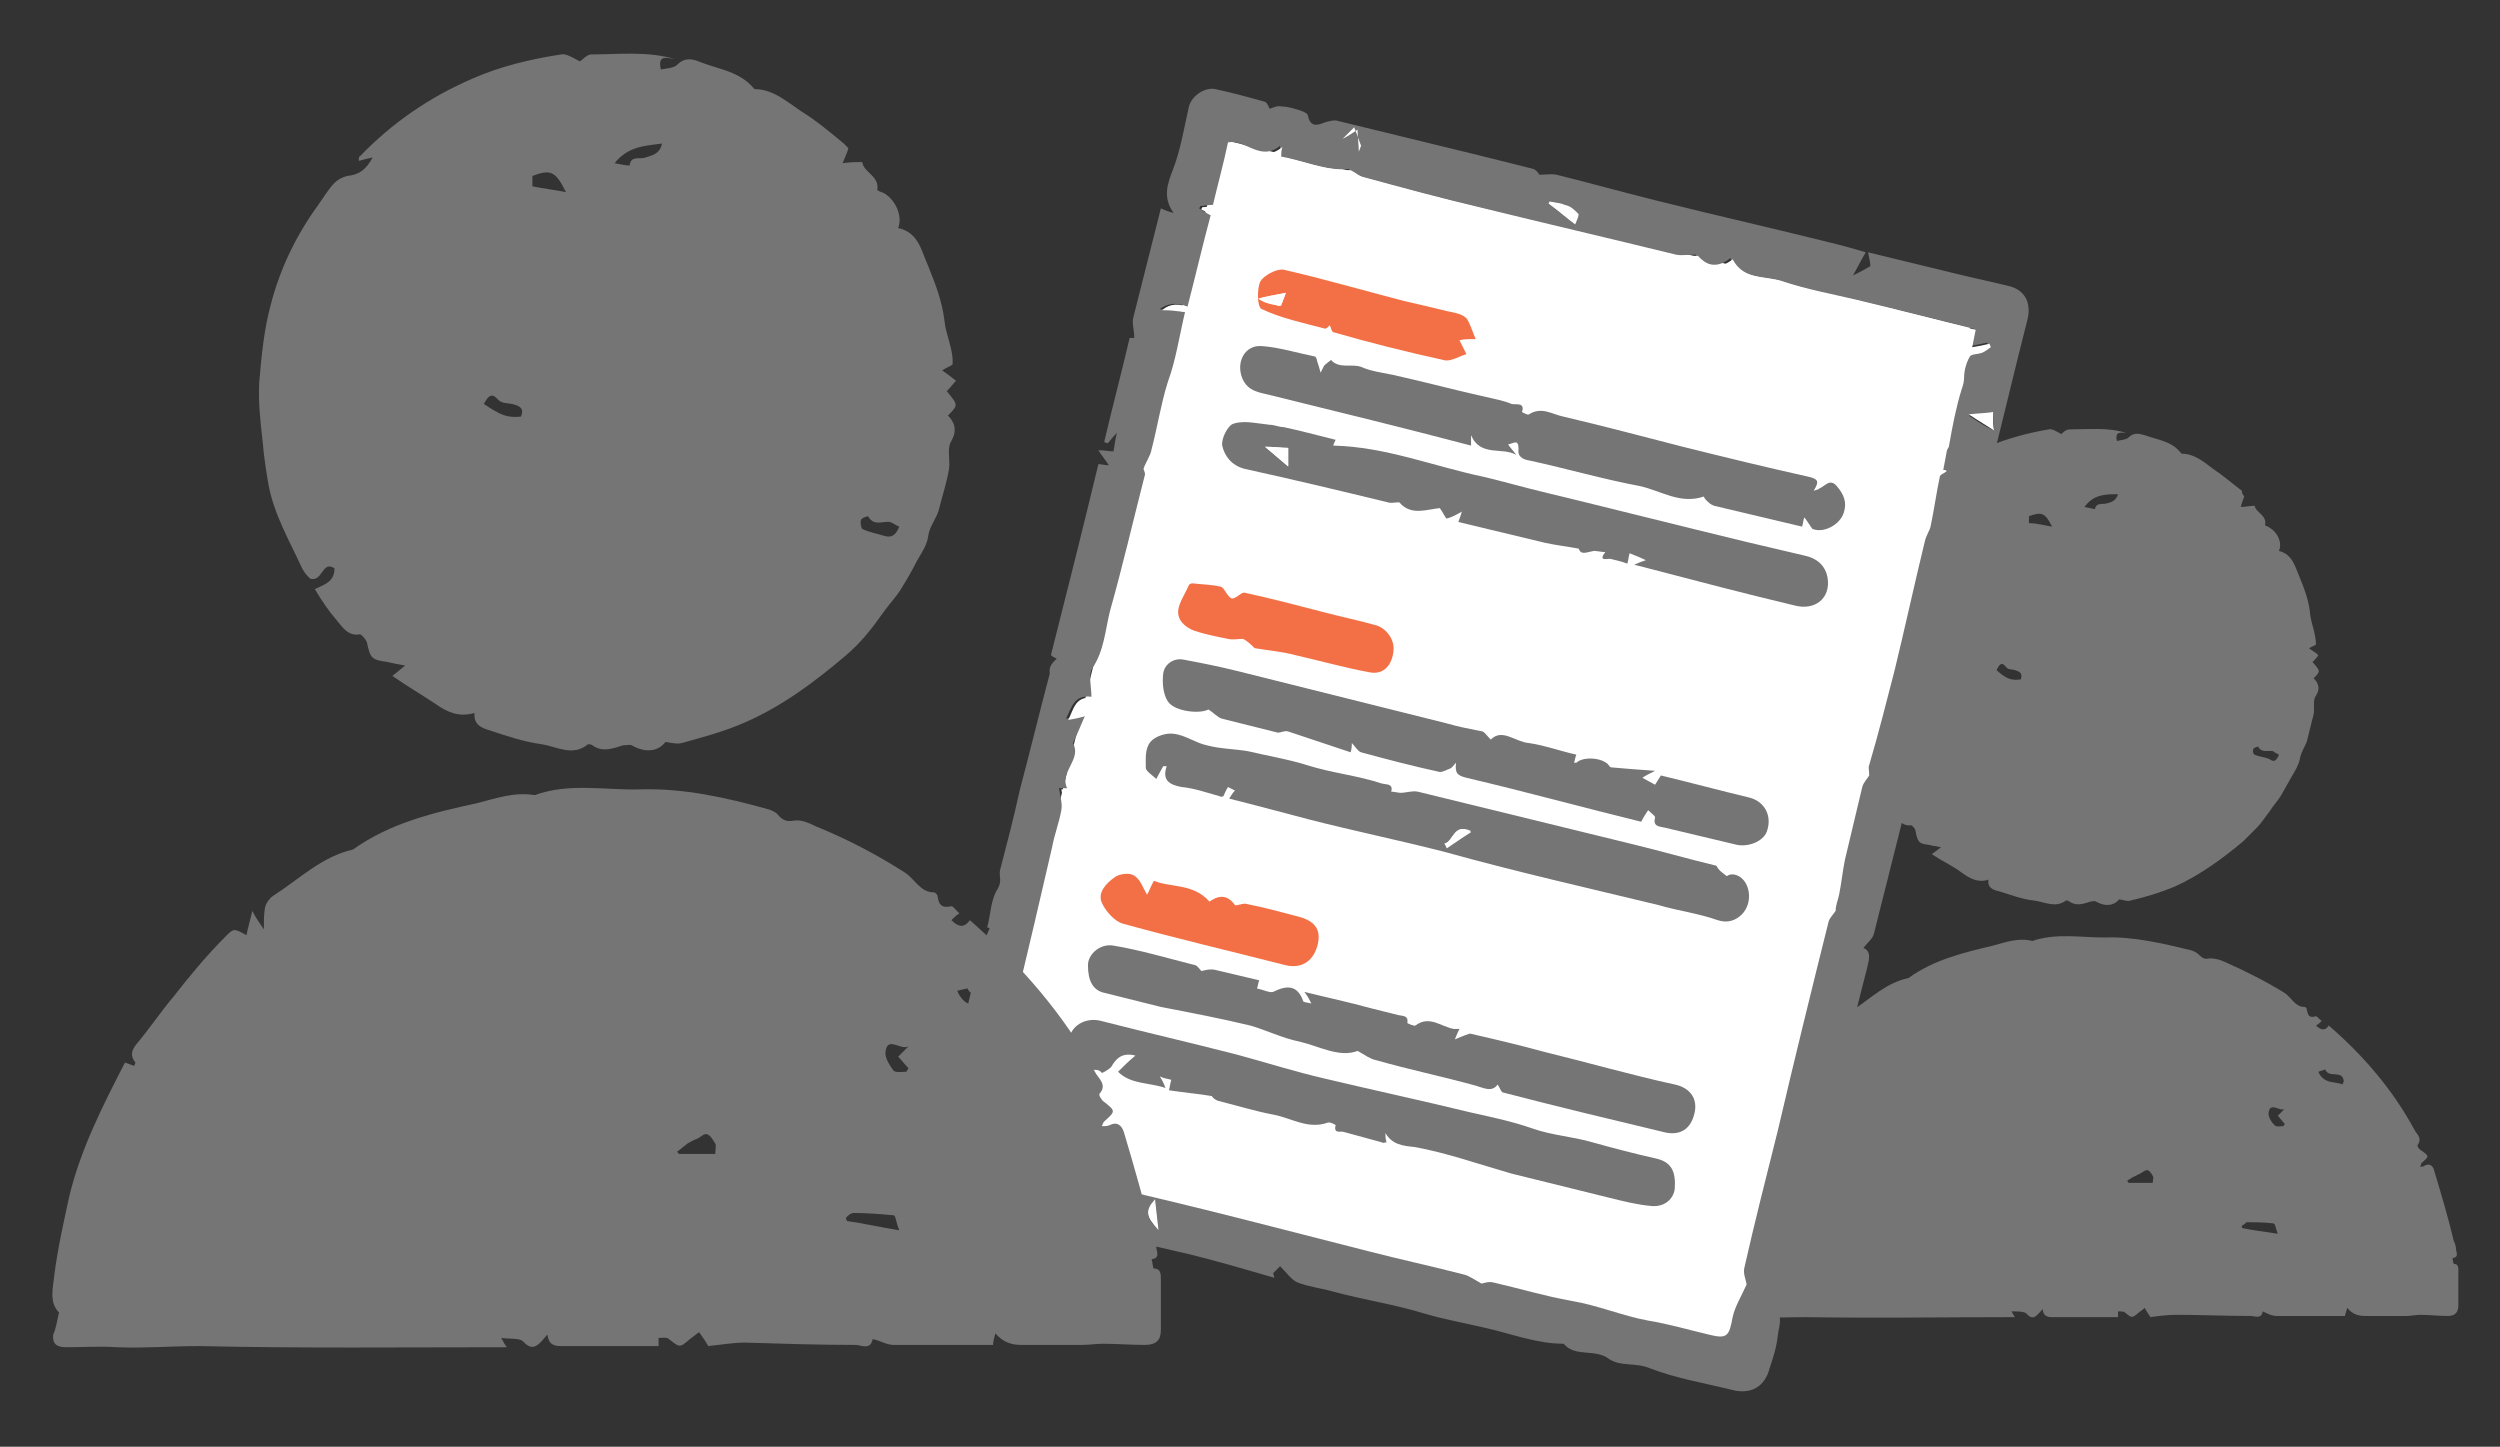 <?xml version="1.0" encoding="utf-8"?>
<!-- Generator: Adobe Illustrator 19.2.1, SVG Export Plug-In . SVG Version: 6.00 Build 0)  -->
<svg version="1.1" id="Layer_1" xmlns="http://www.w3.org/2000/svg" xmlns:xlink="http://www.w3.org/1999/xlink" x="0px" y="0px"
	 viewBox="0 0 216 125" style="enable-background:new 0 0 216 125;" xml:space="preserve">
<rect x="0" y="0" width="216" height="125" fill="#333333" stroke="none"/>
<style type="text/css">
	.st0{fill:#757576;}
	.st1{fill:#FFFFFF;}
	.st2{fill:#F37046;}
</style>
<g>
	<g>
		<path class="st0" d="M147.4,111.6c-0.6-0.6-0.4-1.5-0.3-2.2c0.2-1.6,0.5-3.1,0.9-4.6c0.7-2.8,2-5.3,3.3-7.9
			c0.2,0.1,0.4,0.2,0.6,0.2c0-0.1,0.1-0.2,0.1-0.2c-0.3-0.4-0.2-0.7,0.1-1.1c0.8-0.9,1.4-1.9,2.2-2.8c1-1.2,2-2.4,3.1-3.5
			c0.5-0.5,0.5-0.5,1.2,0c0.1-0.4,0.2-0.8,0.3-1.4c0.2,0.4,0.4,0.7,0.7,1.1c0-0.6,0-0.9,0.1-1.3c0.1-0.2,0.2-0.5,0.5-0.7
			c1.5-1,2.8-2.3,4.7-2.7c2.2-1.6,4.8-2.2,7.3-2.8c1.1-0.3,2.2-0.7,3.4-0.4c2-0.7,4.2-0.3,6.2-0.3c2.5-0.1,5,0.5,7.5,1.1
			c0.3,0.1,0.5,0.2,0.7,0.4c0.3,0.3,0.5,0.4,0.9,0.3c0.4,0,0.9,0.1,1.3,0.3c1.8,0.8,3.6,1.7,5.2,2.7c0.6,0.4,0.9,1.2,1.7,1.2
			c0.1,0,0.2,0.1,0.2,0.2c0.1,0.5,0.2,0.8,0.8,0.6c0.1,0,0.3,0.3,0.5,0.4c-0.2,0.2-0.3,0.3-0.5,0.4c0.4,0.4,0.8,0.5,1.1,0
			c3,2.6,5.5,5.5,7.4,9c0.2,0.4,0.7,0.7,0.3,1.3c-0.1,0.1,0.1,0.4,0.3,0.5c0.7,0.5,0.7,0.5,0,1.1c0,0,0,0.1-0.1,0.3
			c0.2,0,0.3,0,0.4-0.1c0.4-0.2,0.7,0,0.8,0.4c0.6,2,1.2,4,1.7,6.1c0.1,0.2,0.2,0.5,0.2,0.7c0,0.3,0.3,0.7-0.3,0.8
			c0,0.2,0.1,0.5,0.1,0.5c0.4,0,0.4,0.3,0.4,0.6c0,1,0,2,0,3c0,0.6-0.3,0.9-0.9,0.9c-0.8,0-1.6-0.1-2.4-0.1c-0.4,0-0.8,0.1-1.2,0.1
			c-1.2,0-2.4,0-3.5,0c-0.6,0-1.1-0.1-1.6-0.7c-0.1,0.3-0.1,0.4-0.2,0.7c-1.9,0-3.9,0-5.9,0c-0.4,0-0.8-0.2-1.2-0.4
			c-0.1,0.7-0.7,0.4-1,0.4c-2.2,0-4.3-0.1-6.5-0.1c-0.7,0-1.5,0.1-2.2,0.2c-0.2-0.3-0.4-0.6-0.5-0.8c-0.2,0.2-0.4,0.3-0.5,0.4
			c-0.6,0.5-0.6,0.5-1.2,0c-0.1-0.1-0.4-0.1-0.6-0.1c0,0.2,0,0.3,0,0.5c-1.9,0-3.8,0-5.7,0c-0.4,0-0.8-0.1-0.8-0.7
			c-0.5,0.5-0.8,1.1-1.4,0.4c-0.2-0.2-0.8-0.2-1.3-0.2c0.1,0.2,0.2,0.4,0.3,0.5c-6,0-12.1,0.1-18.1,0c-1.6,0-3.2,0.1-4.8,0
			c-1-0.1-2,0-3,0c-0.5,0-0.8-0.2-0.8-0.8C147.1,112.6,147.2,112.1,147.4,111.6z M193.7,105.9c0,0.1,0,0.1,0,0.2
			c0.9,0.2,1.9,0.3,3.1,0.5c-0.2-0.5-0.2-0.9-0.4-0.9c-0.8-0.1-1.6-0.1-2.3-0.1C194,105.7,193.9,105.8,193.7,105.9z M183.8,102
			c0,0.1,0.1,0.1,0.1,0.2c0.7,0,1.4,0,2.1,0c0-0.3,0.1-0.5,0-0.6c-0.1-0.2-0.3-0.5-0.5-0.5c-0.2,0-0.4,0.2-0.6,0.3
			c-0.2,0.1-0.4,0.2-0.6,0.3C184.1,101.8,184,101.9,183.8,102z M197.3,97.3c0-0.1,0.1-0.1,0.1-0.2c-0.2-0.2-0.4-0.5-0.6-0.7
			c0.2-0.2,0.4-0.4,0.6-0.6c-0.4,0.3-1.3-0.7-1.4,0.4c0,0.3,0.2,0.7,0.5,1C196.7,97.4,197,97.3,197.3,97.3z M200.3,92.6
			c0.5,1.1,1.4,0.8,2.1,1.1c0-0.1,0.1-0.2,0.1-0.3c-0.1-1-1.3-0.2-1.6-1C200.9,92.4,200.6,92.5,200.3,92.6z"/>
		<path class="st0" d="M193.9,42.9c-0.1,0.3-0.2,0.5-0.3,0.9c0.4,0,0.8-0.1,1.2-0.1c0.1,0.6,1.1,0.8,0.9,1.7c0,0,0.3,0.1,0.4,0.2
			c0.7,0.4,1.1,1.3,0.8,2c1.2,0.3,1.4,1.4,1.8,2.3c0.4,1,0.8,2,0.9,3.2c0.1,0.8,0.5,1.7,0.5,2.6c-0.2,0.1-0.4,0.2-0.6,0.3
			c0.2,0.2,0.5,0.3,0.8,0.6c-0.1,0.2-0.3,0.4-0.5,0.6c0.7,0.8,0.7,0.8,0.1,1.4c0.4,0.4,0.6,0.9,0.2,1.5c-0.3,0.4-0.1,1.1-0.2,1.6
			c-0.2,0.8-0.4,1.6-0.6,2.4c-0.2,0.5-0.5,0.9-0.6,1.5c-0.1,0.5-0.4,1-0.7,1.5c-0.3,0.5-0.6,1.1-0.9,1.6c-0.3,0.5-0.7,0.9-1,1.4
			c-0.4,0.5-0.7,1-1.1,1.4c-0.4,0.4-0.8,0.8-1.2,1.2c-1.8,1.5-3.7,2.9-5.9,3.9c-1.2,0.5-2.5,0.9-3.8,1.2c-0.2,0.1-0.5,0-1-0.1
			c-0.4,0.5-1.1,0.7-2,0.2c-0.1-0.1-0.4,0-0.5,0c-0.6,0.2-1.2,0.4-1.8,0c-0.1-0.1-0.2-0.1-0.3-0.1c-0.9,0.7-1.9,0.1-2.8,0
			c-1-0.1-2-0.5-3-0.8c-0.5-0.1-1-0.3-0.9-1c-0.9,0.3-1.6-0.1-2.3-0.6c-0.8-0.6-1.7-1-2.6-1.6c0.3-0.2,0.4-0.3,0.8-0.6
			c-0.4-0.1-0.7-0.1-1-0.2c-0.9-0.1-1-0.2-1.2-1.2c0-0.2-0.3-0.5-0.4-0.5c-0.7,0.1-1-0.4-1.3-0.8c-0.5-0.6-0.9-1.2-1.3-1.8
			c0.5-0.3,1.2-0.4,1.2-1.2c-0.8-0.5-0.7,0.8-1.5,0.6c-0.1-0.1-0.3-0.4-0.5-0.6c-0.7-1.6-1.6-3.2-2-4.9c-0.1-0.8-0.3-1.7-0.4-2.5
			c-0.1-1.2-0.3-2.4-0.2-3.5c0.1-1.5,0.3-3.1,0.7-4.6c0.6-2.1,1.5-4.1,2.8-5.9c0.3-0.4,0.6-0.9,0.9-1.3c0.2-0.2,0.5-0.4,0.8-0.4
			c0.7-0.1,1.1-0.3,1.5-1.1c-0.4,0.1-0.5,0.2-0.8,0.2c0-0.1,0-0.2,0.1-0.3c1.9-2,4.1-3.5,6.6-4.6c1.7-0.7,3.5-1.2,5.3-1.5
			c0.3-0.1,0.7,0.2,1.1,0.4c0.1-0.1,0.4-0.4,0.7-0.4c1.6,0,3.3-0.2,4.9,0.3c-0.4,0-1-0.2-0.8,0.7c0.4-0.1,0.8-0.1,1-0.3
			c0.5-0.5,1-0.3,1.4-0.2c1.1,0.4,2.3,0.5,3.1,1.5c0,0,0.1,0.1,0.1,0.1c1.1,0,1.9,0.7,2.7,1.3c0.9,0.6,1.7,1.3,2.5,1.9
			C193.7,42.7,193.8,42.7,193.9,42.9z M180.1,43.8c0.4,0.1,0.6,0.1,0.9,0.2c0.1-0.6,0.6-0.4,1-0.5c0.4-0.1,0.8-0.2,1-0.8
			C181.9,42.7,180.9,42.7,180.1,43.8z M177.3,45.5c-0.6-1.2-0.9-1.3-2-0.9c0,0.2,0,0.5,0,0.6C176,45.2,176.6,45.4,177.3,45.5z
			 M196.9,65.2c-0.2-0.1-0.4-0.2-0.5-0.3c-0.4-0.1-1,0.2-1.3-0.4c0,0-0.4,0.1-0.4,0.2c-0.1,0.2,0,0.5,0.1,0.5
			c0.4,0.2,0.9,0.2,1.3,0.4C196.5,65.9,196.7,65.7,196.9,65.2z M174.6,58.7c0.2-0.6-0.2-0.7-0.5-0.8c-0.3-0.1-0.6,0-0.8-0.3
			c-0.4-0.5-0.6-0.1-0.8,0.3C173.4,58.7,173.8,58.8,174.6,58.7z"/>
	</g>
	<g>
		
			<rect x="82.2" y="30.5" transform="matrix(0.24 -0.971 0.971 0.24 34.758 171.953)" class="st1" width="90" height="66.5"/>
		<g>
			<path class="st0" d="M91.3,56.9c0,0-0.3-0.1-0.5-0.3c1.4-5.5,2.8-11.1,4.1-16.5c0.3,0,0.5,0.1,0.9,0.1c-0.3-0.5-0.6-0.8-0.9-1.3
				c0.6,0,0.9,0.1,1.3,0.1c0.1-0.4,0.1-0.8,0.3-1.6c-0.4,0.4-0.6,0.7-0.8,0.9c-0.1,0-0.2-0.1-0.3-0.1c0.7-3,1.5-6,2.2-9
				c0.1,0,0.4,0,0.4,0c0-0.7-0.2-1.2-0.1-1.7c0.8-3.2,1.6-6.3,2.4-9.5c0.4,0.2,0.7,0.3,1.1,0.4c-1-1.4-0.5-2.6,0-3.9
				c0.6-1.6,0.9-3.4,1.3-5.2c0.2-1,1.4-1.8,2.3-1.6c1.4,0.3,2.9,0.7,4.3,1.1c0.2,0.1,0.3,0.4,0.4,0.6c0.3-0.1,0.7-0.3,1-0.2
				c0.6,0,1.2,0.2,1.8,0.4c0.2,0.1,0.5,0.2,0.5,0.4c0.2,0.9,0.7,0.9,1.4,0.6c0.3-0.1,0.7-0.2,1-0.2c4.1,1,8.2,2,12.3,3
				c1.6,0.4,3.2,0.8,4.8,1.2c0.2,0.1,0.4,0.3,0.5,0.5c0.4,0,1-0.1,1.5,0c2.8,0.7,5.7,1.5,8.5,2.2c5.2,1.3,10.5,2.5,15.7,3.8
				c0.8,0.2,1.5,0.4,2.5,0.7c-0.3,0.5-0.6,1.1-1.1,2c0.6-0.3,1-0.5,1.5-0.8c0-0.3-0.1-0.7-0.2-1.2c2.5,0.6,4.9,1.2,7.4,1.8
				c1.6,0.4,3.1,0.7,4.7,1.1c1.4,0.3,2,1.4,1.7,2.8c-1.1,4.3-2.1,8.6-3.2,12.9c-0.2,1,0,2.3-1.7,2.6c0.4,0.3,0.7,0.4,1,0.6
				c-0.8,1.6-0.5,3.5-1.7,5.1c0.4,0.7,0.2,1.6-0.4,1.7c0,0.6,0,1.1-0.1,1.6c-2.4,9.6-4.8,19.2-7.2,28.7c-0.1,0.4-0.6,0.8-0.9,1.2
				c0.7,0.3,0.5,1,0.3,1.8c-1.6,6.2-3,12.3-4.6,18.5c-0.3,1.3-1.2,2.5-1.2,3.8c0,1-0.3,1.9-0.4,2.9c-0.2,0.8-0.3,1.6-0.5,2.4
				c-0.2,0.7-0.2,1.6-1.6,1.4c1.2,0.9,0.7,1.8,0.6,2.7c-0.1,1-0.4,1.9-0.7,2.8c-0.4,1.6-1.6,2.3-3.2,1.9c-2.4-0.6-4.9-1-7.2-1.9
				c-1.2-0.5-2.5-0.1-3.5-0.8c-1.2-0.9-2.9-0.1-3.9-1.3c-2.4,0-4.6-0.9-6.9-1.4c-1.7-0.4-3.4-0.7-5.1-1.2c-2.6-0.8-5.3-1.2-7.9-1.9
				c-1-0.3-2.1-0.4-3.1-0.8c-0.5-0.2-0.9-0.8-1.5-1.4c-0.1,0.1-0.3,0.3-0.6,0.6c0,0.1,0.1,0.3,0.1,0.4c-2.4-0.7-4.8-1.4-7.2-2
				c-3-0.7-6-1.4-9-2c-1.3-0.3-2.7-0.6-4-1c-0.4-0.1-0.8-0.5-1.1-0.7c-0.5,0-0.9,0.1-1.4,0c-1.8-0.4-3.5-0.8-5.3-1.2
				c-1.8-0.4-2.4-1.5-1.9-3.3c0.5-1.9,1-3.7,1.4-5.6c0.2-0.8,0.3-1.6,0.6-2.3c0.1-0.3-0.2-1.2,0.8-1c0,0,0.3-0.6,0.2-0.7
				c-0.6-0.9-0.1-1.6,0.1-2.4c0.5-2.1,1-4.2,1.5-6.3c0.1-0.6,0.5-1.1,0.7-1.7c0,0-0.3-0.1-0.2-0.1c0.3-1.1,0.3-2.4,0.9-3.3
				c0.4-0.7,0.1-1.1,0.2-1.6c0.6-2.3,1.2-4.6,1.7-6.9c0.9-3.4,1.7-6.7,2.6-10.1C90.6,57.6,90.9,57.3,91.3,56.9z M84.6,99.5
				c0.8,0.3,1.3,1.2,2.2,0.6c0,0,0.2,0.1,0.3,0.2c1,0.2,1.9,0.6,2.9,0.7c1.9,0.2,3.6,0.9,5.4,1.4c7.6,1.7,15.1,3.7,22.6,5.6
				c2.7,0.7,5.5,1.3,8.2,2c0.5,0.1,1,0.5,1.6,0.8c0.2,0,0.6-0.2,1-0.1c2.3,0.5,4.5,1.2,6.8,1.6c2.2,0.4,4.3,1.3,6.6,1.7
				c1.7,0.3,3.4,0.8,5.2,1.2c1.6,0.4,1.8,0.2,2.1-1.5c0.2-0.9,0.7-1.7,1.2-2.8c0-0.3-0.3-0.9-0.2-1.4c0.9-4,1.9-7.9,2.9-11.9
				c1.5-6,2.9-12.1,4.4-18.1c0.1-0.3,0.4-0.6,0.6-0.9c0-0.5,0.2-0.9,0.3-1.4c0.2-1,0.3-2,0.5-3c0.5-2.1,1-4.2,1.5-6.3
				c0.1-0.4,0.5-0.8,0.6-1c0-0.5,0-0.7,0-0.9c0.7-2.7,1.5-5.5,2.2-8.2c0.9-3.7,1.7-7.4,2.6-11.1c0.1-0.4,0.4-0.8,0.5-1.3
				c0.3-1.4,0.5-2.9,0.8-4.3c0-0.2,0.4-0.4,0.6-0.5c-0.1,0-0.2,0-0.3-0.1c0.1-0.5,0.2-1.1,0.3-1.6c0-0.2,0.2-0.3,0.2-0.5
				c0.4-1.6,0.6-3.3,1.1-4.9c0.1-0.4,0.2-0.6,0.2-1c0-0.6,0.2-1.2,0.5-1.8c0.1-0.2,0.7-0.2,1-0.3c0.3-0.1,0.5-0.3,0.8-0.5
				c0-0.1-0.1-0.2-0.1-0.3c-0.5,0.1-0.9,0.2-1.5,0.3c0.1-0.5,0.2-1,0.3-1.5c-3.4-0.8-6.7-1.7-10.1-2.5c-2.1-0.5-4.3-0.9-6.4-1.6
				c-1.5-0.5-3.6-0.1-4.5-2c-1.1,0.9-2.1,0.7-3-0.3c-0.7,0-1.2,0.1-1.7,0c-5.7-1.4-11.3-2.7-17-4.1c-3.4-0.8-6.7-1.7-10-2.6
				c-0.5-0.1-0.9-0.5-1.3-0.7c-2.1,0.2-4-0.8-6-1.1c0.1-0.3,0.1-0.5,0.1-0.9c-1.7,1.4-3-0.6-4.5-0.3c-0.4,1.9-0.9,3.7-1.3,5.4
				c-0.5,0-0.8,0.1-1.1,0.1c0,0.1-0.1,0.2-0.1,0.2c0.3,0.2,0.6,0.4,1,0.6c-0.7,2.6-1.3,5.2-2,7.9c-0.9-0.4-1.7-0.3-2.4,0.2
				c0.7,0.1,1.5,0.2,2.2,0.2c-0.5,2.1-0.8,4.2-1.5,6.1c-0.6,1.9-0.9,3.9-1.4,5.8c-0.1,0.6-0.5,1.1-0.7,1.7c0,0.1,0.2,0.4,0.1,0.6
				c-1,3.9-1.9,7.8-3,11.7c-0.4,1.6-0.5,3.4-1.5,4.9c-0.4,0.6-0.1,1.6-0.1,2.5c-1.5-0.2-1.7,0.9-2.2,1.9c0.7-0.2,1.1-0.3,1.7-0.4
				c-0.4,0.9-0.7,1.7-1.1,2.5c0.8,1.4-1.2,2.5-0.5,3.9c-0.4,0-0.6,0-0.7,0c0.1,0.7,0.3,1.3,0.2,1.9c-0.2,1.1-0.6,2.1-0.8,3.2
				C88.9,81.9,86.8,90.7,84.6,99.5z M136.4,18.5c-0.4-0.3-0.8-0.7-1.2-0.8c-0.4-0.2-0.8-0.2-1.3-0.3c0,0.1-0.1,0.2-0.1,0.2
				c0.7,0.6,1.4,1.1,2.3,1.8C136.3,18.9,136.4,18.6,136.4,18.5z M172.3,37.2c0-0.4-0.1-0.9-0.1-1.5c-0.6,0-1.2,0.1-2.1,0.2
				C171,36.5,171.6,36.9,172.3,37.2z M100.1,106.3c-0.1-1-0.2-1.8-0.3-2.7C98.9,104.6,99,105.2,100.1,106.3z M117.6,12.6
				c-0.1,0.2-0.1,0.3-0.2,0.5c0-0.6-0.1-1.2-0.1-1.9c-0.6,0.4-1,0.6-1.3,0.8c0.3-0.3,0.7-0.7,1-1C117.2,11.5,117.4,12.1,117.6,12.6z
				"/>
			<path class="st1" d="M84.6,99.5c2.2-8.8,4.3-17.5,6.5-26.2c0.3-1.1,0.6-2.1,0.8-3.2c0.1-0.6-0.1-1.2-0.2-1.9c0.1,0,0.4,0,0.7,0
				c-0.7-1.4,1.3-2.6,0.5-3.9c0.3-0.8,0.7-1.6,1.1-2.5c-0.6,0.2-1.1,0.3-1.7,0.4c0.5-1,0.6-2.1,2.2-1.9c0-0.9-0.3-1.9,0.1-2.5
				c1-1.5,1-3.3,1.5-4.9c1-3.9,2-7.8,3-11.7c0.1-0.2-0.1-0.5-0.1-0.6c0.3-0.6,0.6-1.1,0.7-1.7c0.5-1.9,0.8-3.9,1.4-5.8
				c0.6-1.9,1-3.9,1.5-6.1c-0.7-0.1-1.5-0.2-2.2-0.2c0.7-0.6,1.5-0.6,2.4-0.2c0.7-2.7,1.3-5.3,2-7.9c-0.3-0.2-0.6-0.4-1-0.6
				c0-0.1,0.1-0.2,0.1-0.2c0.3,0,0.7-0.1,1.1-0.1c0.4-1.7,0.8-3.5,1.3-5.4c1.4-0.3,2.7,1.8,4.5,0.3c-0.1,0.3-0.1,0.5-0.1,0.9
				c2,0.3,4,1.2,6,1.1c0.4,0.2,0.8,0.6,1.3,0.7c3.3,0.9,6.7,1.8,10,2.6c5.7,1.4,11.3,2.8,17,4.1c0.5,0.1,1,0,1.7,0
				c0.9,1,1.9,1.2,3,0.3c1,1.9,3,1.4,4.5,2c2.1,0.7,4.2,1.1,6.4,1.6c3.4,0.8,6.7,1.6,10.1,2.5c-0.1,0.5-0.2,1-0.3,1.5
				c0.6-0.1,1.1-0.2,1.5-0.3c0,0.1,0.1,0.2,0.1,0.3c-0.3,0.2-0.5,0.4-0.8,0.5c-0.3,0.1-0.9,0.1-1,0.3c-0.3,0.5-0.5,1.2-0.5,1.8
				c0,0.4-0.1,0.7-0.2,1c-0.5,1.6-0.8,3.2-1.1,4.9c0,0.2-0.2,0.3-0.2,0.5c-0.1,0.5-0.2,1.1-0.3,1.6c0.1,0,0.2,0,0.3,0.1
				c-0.2,0.2-0.6,0.3-0.6,0.5c-0.3,1.4-0.5,2.9-0.8,4.3c-0.1,0.4-0.4,0.8-0.5,1.3c-0.9,3.7-1.7,7.4-2.6,11.1
				c-0.7,2.7-1.4,5.5-2.2,8.2c-0.1,0.2,0,0.4,0,0.9c-0.1,0.2-0.5,0.6-0.6,1c-0.5,2.1-1,4.2-1.5,6.3c-0.2,1-0.3,2-0.5,3
				c-0.1,0.5-0.3,0.9-0.3,1.4c-0.2,0.3-0.5,0.6-0.6,0.9c-1.5,6-3,12.1-4.4,18.1c-1,4-2,7.9-2.9,11.9c-0.1,0.5,0.2,1.1,0.2,1.4
				c-0.5,1.1-1,1.9-1.2,2.8c-0.3,1.7-0.5,1.9-2.1,1.5c-1.7-0.4-3.4-0.9-5.2-1.2c-2.2-0.4-4.3-1.3-6.6-1.7c-2.3-0.4-4.6-1.1-6.8-1.6
				c-0.4-0.1-0.9,0.1-1,0.1c-0.6-0.3-1.1-0.7-1.6-0.8c-2.7-0.7-5.5-1.3-8.2-2c-7.5-1.9-15-3.9-22.6-5.6c-1.8-0.4-3.5-1.2-5.4-1.4
				c-1-0.1-1.9-0.5-2.9-0.7c-0.1,0-0.3-0.2-0.3-0.2C85.9,100.7,85.4,99.8,84.6,99.5z M129.4,93.7c0.2,0.3,0.3,0.7,0.5,0.8
				c4.6,1.2,9.2,2.3,13.8,3.4c1.5,0.3,2.4-0.3,2.7-1.6c0.2-1.2-0.4-2.2-1.7-2.5c-3.8-0.9-7.5-1.9-11.2-2.8c-2.1-0.5-4.3-1-6.5-1.6
				c-0.3,0.1-0.6,0.3-1.3,0.5c0.2-0.5,0.3-0.7,0.4-0.9c-0.2,0-0.3,0-0.5,0c-1.1-0.1-2.1-1.1-3.3-0.3c-0.1,0.1-0.7-0.2-0.7-0.2
				c0.1-0.7-0.4-0.6-0.8-0.7c-0.8-0.2-1.6-0.4-2.4-0.6c-1.8-0.5-3.7-0.9-5.7-1.4c0.2,0.4,0.3,0.6,0.6,1c-0.3-0.1-0.6-0.1-0.7-0.2
				c-0.5-1.4-1.4-1.4-2.6-0.8c-0.3,0.2-0.9-0.2-1.4-0.3c0.1-0.2,0.1-0.5,0.2-0.7c-1.3-0.3-2.5-0.6-3.8-0.9c-0.3-0.1-0.7,0.1-1.2,0.1
				c-0.1-0.1-0.3-0.5-0.5-0.5c-2.4-0.6-4.7-1.2-7.1-1.7c-1.1-0.2-2.1,0.7-2.2,1.7c0,1.3,0.3,2.1,1.5,2.4c1.6,0.3,3.2,0.8,4.8,1.2
				c2.5,0.6,5.1,1,7.7,1.6c1.5,0.4,2.9,1.1,4.3,1.4c1.7,0.3,3.4,1.3,5,0.8c0.7,0.3,1.1,0.6,1.6,0.8c2.9,0.7,5.8,1.4,8.6,2.2
				C128.2,94,128.9,94.4,129.4,93.7z M141.8,71c0.3-0.4,0.5-0.6,0.6-0.9c0.2,0.2,0.6,0.4,0.6,0.6c-0.2,0.8,0.3,0.8,0.8,0.9
				c2.1,0.5,4.2,1,6.3,1.5c1.1,0.3,2.3-0.4,2.6-1.3c0.4-1.3-0.3-2.5-1.6-2.8c-2.5-0.6-5.1-1.3-7.6-1.9c-0.2,0.3-0.3,0.6-0.5,0.8
				c-0.4-0.2-0.7-0.4-1.1-0.6c0.4-0.2,0.6-0.3,1.1-0.6c-1.5-0.1-2.6-0.2-3.8-0.3c-0.1,0-0.2-0.2-0.3-0.3c-0.8-0.6-2.3-0.7-2.7-0.1
				c0,0-0.1,0-0.2,0c0.1-0.2,0.1-0.5,0.2-0.7c-1.4-0.4-2.7-0.9-4.1-1c-1.2-0.1-2.3-1.3-3.3-0.3c-0.2-0.3-0.4-0.6-0.7-0.7
				c-1-0.3-2.1-0.5-3.1-0.7c-6-1.5-12-3-18-4.5c-1.6-0.4-3.1-0.7-4.7-1c-0.9-0.1-1.7,0.4-1.8,1.2c-0.1,0.8,0,1.8,0.4,2.4
				c0.6,0.9,2.8,1,3.5,0.7c0.5,0.4,0.8,0.7,1.2,0.8c1.6,0.5,3.2,0.8,4.8,1.2c0.3,0.1,0.6-0.2,0.9-0.1c1.8,0.6,3.6,1.2,5.4,1.8
				c0-0.4,0-0.6,0.1-0.8c0.3,0.3,0.5,0.8,0.8,0.8c2.3,0.6,4.5,1.2,6.8,1.7c0.3,0.1,0.6-0.1,0.9-0.3c0.2-0.1,0.4-0.3,0.5-0.5
				c-0.1,0.9,0.1,1.1,0.9,1.3C131.8,68.4,136.8,69.7,141.8,71z M155.9,44.7c0.4,0.4,0.6,0.9,1,1.1c1,0.3,2.3-0.4,2.7-1.4
				c0.3-0.9,0-1.6-0.6-2.3c-0.7-0.7-1,0-1.5,0.2c-0.1,0-0.2,0.1-0.5,0.2c0.5-0.8,0.4-1-0.4-1.2c-3.7-0.8-7.3-1.7-10.9-2.6
				c-3.4-0.9-6.8-1.8-10.3-2.6c-1-0.2-1.9-0.9-3-0.2c-0.1,0.1-0.6-0.2-0.6-0.2c0.2-0.9-0.6-0.6-0.9-0.7c-0.7-0.3-1.5-0.4-2.2-0.6
				c-2.7-0.6-5.3-1.3-8-1.9c-0.9-0.2-1.9-0.4-2.8-0.7c-0.9-0.4-1.9,0.1-2.6-0.6c0,0-0.4,0.3-0.6,0.5c-0.1,0.2-0.2,0.4-0.3,0.6
				c-0.1-0.3-0.2-0.7-0.3-1c-0.1-0.1-0.1-0.4-0.2-0.4c-1.5-0.3-3-0.8-4.6-0.9c-1.5-0.1-2.2,1.3-1.7,2.7c0.5,1.4,1.6,1.3,2.7,1.6
				c5.7,1.4,11.3,2.9,17.1,4.3c0-0.3,0-0.5,0-0.9c0.9,1.9,2.7,1.1,3.9,1.7c-0.2-0.3-0.5-0.6-0.7-0.9c0.5-0.1,0.9-0.5,0.9,0.4
				c0,0.6,0.4,0.9,1,1c3.2,0.7,6.3,1.6,9.5,2.2c1.8,0.4,3.5,1.6,5.5,0.9c0,0,0.1,0.2,0.2,0.3c0.2,0.2,0.4,0.5,0.7,0.5
				c2.5,0.6,5.1,1.2,7.6,1.8C155.8,45.2,155.8,44.9,155.9,44.7z M149.2,75.7c-0.4-0.3-0.7-0.5-1-0.6c-2.5-0.7-4.9-1.3-7.4-1.9
				c-6.1-1.5-12.3-3.1-18.4-4.5c-0.5-0.1-1,0.1-1.5,0.1c-0.3,0-0.6-0.1-0.8-0.1c0.2-0.7-0.4-0.6-0.8-0.7c-2.1-0.7-4.4-0.9-6.5-1.6
				c-1.7-0.5-3.4-0.9-5.1-1.2c-1.1-0.2-2.3-0.3-3.5-0.5c-1-0.2-1.9-0.9-2.9-1c-0.6-0.1-1.6,0.2-2,0.7c-0.4,0.6-0.4,1.5-0.4,2.3
				c0,0.3,0.6,0.6,0.9,0.9c0.2-0.4,0.4-0.7,0.6-1.1c0,0,0.2,0,0.3,0c-0.4,1.2,0.2,1.6,1.3,1.8c1.1,0.2,2.2,0.5,3.3,0.8
				c0.1,0,0.2,0,0.3,0c0.1-0.3,0.3-0.5,0.4-0.8c0.2,0.1,0.4,0.2,0.6,0.3c-0.2,0.3-0.3,0.5-0.5,0.7c2.4,0.6,4.6,1.2,6.9,1.8
				c3.9,1.1,7.8,1.8,11.7,2.8c6.1,1.7,12.3,3.1,18.5,4.6c1.7,0.4,3.5,0.7,5.1,1.3c0.9,0.3,1.6,0,2.1-0.5c0.6-0.6,0.8-1.4,0.5-2.3
				C150.7,75.7,149.7,75.2,149.2,75.7z M119.7,97.9c0.6,1,1.4,1.1,2.5,1.3c2.8,0.5,5.6,1.5,8.4,2.3c2.8,0.8,5.7,1.5,8.5,2.1
				c1.2,0.3,2.4,0.6,3.6,0.7c1.1,0.1,2-0.6,2-1.5c0.2-1.5-0.3-2.3-1.6-2.6c-1.8-0.5-3.7-0.9-5.5-1.4c-1.7-0.5-3.5-0.6-5.2-1.2
				c-1.8-0.6-3.6-1-5.4-1.4c-4.2-1-8.4-1.9-12.5-2.9c-2.6-0.6-5.1-1.4-7.7-2.1c-3.9-1-7.8-1.9-11.7-2.9c-1.2-0.3-2.4,0.3-2.7,1.4
				c-0.3,1.3,0.4,2.6,1.7,2.8c0.4,0.1,0.8,0,1.1,0.3c0,0,0.6-0.2,0.8-0.5c0.5-0.7,0.9-1.3,2.1-1c-0.6,0.5-0.9,0.9-1.5,1.4
				c1.1,1.2,2.6,0.9,4.1,1.4c-0.2-0.4-0.3-0.6-0.5-1c0.4,0.1,0.7,0.2,1,0.3c-0.1,0.3-0.1,0.5-0.2,0.9c1.3,0.2,2.5,0.4,3.7,0.5
				c0.2,0.1,0.3,0.3,0.5,0.4c1.6,0.4,3.2,0.9,4.8,1.2c1.5,0.3,3,1.2,4.7,0.7c0.2-0.1,0.7,0.2,0.7,0.2c-0.2,0.8,0.4,0.5,0.7,0.6
				c1.1,0.3,2.2,0.6,3.3,0.9c0.1,0,0.2,0,0.4,0C119.8,98.5,119.7,98.2,119.7,97.9z M115.4,38c-1.6-0.4-3.1-0.7-4.6-1.1
				c-0.4-0.1-0.8-0.2-1.2-0.2c-1-0.1-2.1-0.3-3.1-0.1c-0.5,0.1-1.1,1.3-1,1.9c0.2,0.9,0.8,1.8,1.9,2c4.1,1,8.3,2,12.4,2.9
				c0.3,0.1,0.6,0,1,0c1,1.3,2.4,0.7,3.5,0.5c0.3,0.4,0.5,0.9,0.6,0.9c0.4-0.1,0.7-0.3,1.3-0.6c-0.1,0.4-0.2,0.6-0.3,0.9
				c2.5,0.6,5,1.2,7.5,1.8c0.9,0.2,1.9,0.3,2.9,0.5c0.2,0.6,0.8,0.3,1.3,0.2c0.3,0,0.7,0.1,1,0.1c-0.7,0.9,0.3,0.5,0.5,0.6
				c0.4,0.2,0.9,0.3,1.4,0.4c0.1-0.3,0.1-0.6,0.2-0.9c0.5,0.2,0.9,0.4,1.4,0.6c-0.3,0.1-0.5,0.2-1,0.4c0.5,0.1,0.9,0.2,1.2,0.3
				c4.2,1.1,8.4,2.1,12.6,3.2c1.9,0.5,3.3-0.6,2.9-2.4c-0.2-1.1-1-1.6-2-1.9c-1.7-0.4-3.4-0.8-5.1-1.2c-5.8-1.4-11.7-2.9-17.5-4.3
				c-1.7-0.4-3.4-0.9-5.1-1.3c-4.3-0.9-8.5-2.6-13-2.7C115.2,38.4,115.3,38.2,115.4,38z M107.4,55.2c0.4,0.2,0.8,0.6,1.2,0.7
				c1.1,0.3,2.3,0.4,3.5,0.6c2.2,0.5,4.3,1.1,6.5,1.5c1.2,0.2,1.9-0.7,2-1.9c0.1-1-0.7-1.9-1.6-2.2c-1.5-0.4-3-0.7-4.4-1.1
				c-2.3-0.6-4.6-1.2-6.9-1.7c-0.3-0.1-0.8,0.6-1.1,0.5c-0.4-0.1-0.5-0.9-0.9-1c-0.8-0.2-1.7-0.2-2.5-0.3c-0.1,0-0.3,0.1-0.3,0.2
				c-0.3,0.7-0.8,1.4-0.9,2.1c-0.1,0.9,0.5,1.5,1.4,1.8c1,0.3,2,0.5,2.9,0.7C106.5,55.2,106.9,55.2,107.4,55.2z M99.1,77.3
				c-0.4-0.7-0.6-1.4-1.1-1.6c-0.4-0.2-1.1-0.1-1.6,0.2c-0.8,0.5-1.5,1.2-1.1,2.2c0.3,0.7,1.1,1.6,1.8,1.8c4.7,1.3,9.4,2.4,14.1,3.6
				c1.3,0.3,2.4-0.3,2.7-1.6c0.4-1.4-0.1-2.2-1.6-2.6c-1.5-0.4-3-0.8-4.5-1.1c-0.3-0.1-0.9,0.2-1,0.1c-0.7-1-1.5-0.8-2.2-0.3
				c-1.4-1.5-3.4-1.2-4.8-1.8C99.5,76.6,99.3,77,99.1,77.3z M127.5,29.3c-0.3-0.8-0.4-1.5-0.8-1.9c-0.3-0.4-1-0.5-1.6-0.6
				c-1.3-0.3-2.6-0.5-3.8-0.9c-3.5-0.9-6.9-1.9-10.4-2.7c-0.6-0.1-1.8,0.4-2,1c-0.3,0.7-0.3,2.3,0.1,2.4c1.8,0.8,3.7,1.2,5.5,1.7
				c0.1,0,0.3-0.2,0.4-0.3c0.1,0.3,0.2,0.6,0.3,0.6c3.2,0.8,6.3,1.7,9.5,2.4c0.6,0.1,1.3-0.3,2-0.5c-0.2-0.4-0.4-0.8-0.6-1.2
				C126.4,29.4,126.8,29.4,127.5,29.3z"/>
			<path class="st1" d="M136.4,18.5c0,0.2-0.1,0.4-0.3,0.9c-0.8-0.6-1.5-1.2-2.3-1.8c0-0.1,0.1-0.2,0.1-0.2c0.4,0.1,0.9,0.1,1.3,0.3
				C135.7,17.8,136,18.1,136.4,18.5z"/>
			<path class="st1" d="M172.3,37.2c-0.6-0.4-1.3-0.8-2.2-1.4c0.9-0.1,1.5-0.1,2.1-0.2C172.2,36.4,172.2,36.9,172.3,37.2z"/>
			<path class="st1" d="M100.1,106.3c-1.1-1.2-1.2-1.7-0.3-2.7C99.9,104.5,100,105.4,100.1,106.3z"/>
			<path class="st1" d="M117.6,12.6c-0.2-0.5-0.4-1.1-0.6-1.6c-0.3,0.3-0.7,0.7-1,1c0.4-0.2,0.7-0.4,1.3-0.8c0,0.7,0.1,1.3,0.1,1.9
				C117.5,12.9,117.5,12.8,117.6,12.6z"/>
			<path class="st0" d="M129.4,93.7c-0.5,0.7-1.2,0.3-1.9,0.1c-2.9-0.8-5.8-1.4-8.6-2.2c-0.5-0.1-0.9-0.4-1.6-0.8
				c-1.6,0.6-3.3-0.4-5-0.8c-1.5-0.3-2.9-1-4.3-1.4c-2.5-0.6-5.1-1.1-7.7-1.6c-1.6-0.4-3.2-0.8-4.8-1.2c-1.1-0.2-1.5-1.1-1.5-2.4
				c0-1,1.1-1.9,2.2-1.7c2.4,0.4,4.7,1.1,7.1,1.7c0.2,0.1,0.4,0.4,0.5,0.5c0.4-0.1,0.8-0.2,1.2-0.1c1.3,0.3,2.5,0.6,3.8,0.9
				c-0.1,0.2-0.1,0.5-0.2,0.7c0.5,0.1,1.1,0.4,1.4,0.3c1.2-0.6,2.1-0.6,2.6,0.8c0,0.1,0.3,0.1,0.7,0.2c-0.2-0.4-0.3-0.6-0.6-1
				c2,0.5,3.9,0.9,5.7,1.4c0.8,0.2,1.6,0.4,2.4,0.6c0.4,0.1,0.9,0,0.8,0.7c0,0,0.6,0.3,0.7,0.2c1.2-0.9,2.2,0.1,3.3,0.3
				c0.2,0,0.3,0,0.5,0c-0.1,0.2-0.2,0.4-0.4,0.9c0.7-0.3,1-0.4,1.3-0.5c2.2,0.5,4.3,1,6.5,1.6c3.7,0.9,7.5,2,11.2,2.8
				c1.4,0.3,2,1.3,1.7,2.5c-0.3,1.3-1.2,2-2.7,1.6c-4.6-1.1-9.2-2.2-13.8-3.4C129.7,94.4,129.6,94,129.4,93.7z"/>
			<path class="st0" d="M141.8,71c-4.9-1.2-10-2.6-15.1-3.8c-0.8-0.2-1-0.4-0.9-1.3c-0.2,0.2-0.3,0.4-0.5,0.5
				c-0.3,0.1-0.6,0.3-0.9,0.3c-2.3-0.5-4.6-1.1-6.8-1.7c-0.3-0.1-0.5-0.5-0.8-0.8c0,0.2,0,0.4-0.1,0.8c-1.8-0.6-3.6-1.2-5.4-1.8
				c-0.3-0.1-0.6,0.1-0.9,0.1c-1.6-0.4-3.2-0.8-4.8-1.2c-0.4-0.1-0.7-0.5-1.2-0.8c-0.7,0.4-2.9,0.2-3.5-0.7
				c-0.4-0.6-0.5-1.6-0.4-2.4c0.1-0.8,0.9-1.4,1.8-1.2c1.6,0.3,3.1,0.6,4.7,1c6,1.5,12,3,18,4.5c1,0.3,2.1,0.5,3.1,0.7
				c0.2,0.1,0.4,0.4,0.7,0.7c1-1,2.1,0.2,3.3,0.3c1.4,0.2,2.7,0.7,4.1,1c-0.1,0.2-0.1,0.4-0.2,0.7c0.1,0,0.2,0,0.2,0
				c0.5-0.5,2-0.5,2.7,0.1c0.1,0.1,0.2,0.3,0.3,0.3c1.2,0.1,2.3,0.2,3.8,0.3c-0.6,0.3-0.8,0.4-1.1,0.6c0.4,0.2,0.7,0.4,1.1,0.6
				c0.2-0.3,0.3-0.5,0.5-0.8c2.5,0.6,5.1,1.3,7.6,1.9c1.3,0.3,2,1.5,1.6,2.8c-0.2,0.9-1.5,1.5-2.6,1.3c-2.1-0.5-4.2-1-6.3-1.5
				c-0.5-0.1-1-0.1-0.8-0.9c0-0.1-0.4-0.4-0.6-0.6C142.2,70.3,142,70.6,141.8,71z"/>
			<path class="st0" d="M155.9,44.7c-0.1,0.2-0.1,0.5-0.2,0.8c-2.5-0.6-5.1-1.2-7.6-1.8c-0.3-0.1-0.5-0.3-0.7-0.5
				c-0.1-0.1-0.2-0.3-0.2-0.3c-2,0.7-3.7-0.5-5.5-0.9c-3.2-0.6-6.3-1.5-9.5-2.2c-0.7-0.1-1.1-0.4-1-1c0-0.9-0.4-0.5-0.9-0.4
				c0.2,0.3,0.5,0.6,0.7,0.9c-1.2-0.7-3.1,0.2-3.9-1.7c0,0.5,0,0.7,0,0.9c-5.7-1.5-11.4-2.9-17.1-4.3c-1.1-0.3-2.2-0.3-2.7-1.6
				c-0.5-1.4,0.3-2.8,1.7-2.7c1.5,0.1,3.1,0.6,4.6,0.9c0.1,0,0.2,0.3,0.2,0.4c0.1,0.3,0.2,0.6,0.3,1c0.1-0.2,0.2-0.4,0.3-0.6
				c0.2-0.2,0.6-0.5,0.6-0.5c0.7,0.8,1.8,0.3,2.6,0.6c0.9,0.4,1.9,0.5,2.8,0.7c2.7,0.6,5.3,1.3,8,1.9c0.8,0.2,1.5,0.3,2.2,0.6
				c0.3,0.1,1.2-0.2,0.9,0.7c0,0,0.5,0.3,0.6,0.2c1.1-0.7,2,0,3,0.2c3.4,0.8,6.8,1.7,10.3,2.6c3.6,0.9,7.3,1.8,10.9,2.6
				c0.8,0.2,0.9,0.4,0.4,1.2c0.3-0.1,0.4-0.1,0.5-0.2c0.5-0.2,0.9-0.9,1.5-0.2c0.6,0.7,0.9,1.4,0.6,2.3c-0.3,1-1.7,1.8-2.7,1.4
				C156.5,45.6,156.2,45.1,155.9,44.7z"/>
			<path class="st0" d="M149.2,75.7c0.5-0.4,1.5,0,1.8,1c0.3,0.9,0,1.8-0.5,2.3c-0.5,0.5-1.2,0.8-2.1,0.5c-1.7-0.6-3.4-0.8-5.1-1.3
				c-6.2-1.5-12.4-2.9-18.5-4.6c-3.9-1-7.8-1.8-11.7-2.8c-2.3-0.6-4.5-1.2-6.9-1.8c0.2-0.3,0.3-0.5,0.5-0.7
				c-0.2-0.1-0.4-0.2-0.6-0.3c-0.2,0.3-0.3,0.6-0.4,0.8c-0.1,0-0.2,0.1-0.3,0c-1.1-0.3-2.2-0.7-3.3-0.8c-1.1-0.2-1.7-0.6-1.3-1.8
				c-0.2,0-0.3,0-0.3,0c-0.2,0.4-0.4,0.7-0.6,1.1c-0.3-0.3-0.8-0.6-0.9-0.9c0-0.8-0.1-1.7,0.4-2.3c0.4-0.5,1.4-0.8,2-0.7
				c1,0.1,1.9,0.8,2.9,1c1.1,0.3,2.3,0.3,3.5,0.5c1.7,0.4,3.5,0.7,5.1,1.2c2.2,0.7,4.4,0.9,6.5,1.6c0.4,0.1,1,0,0.8,0.7
				c0.3,0,0.6,0.1,0.8,0.1c0.5,0,1-0.2,1.5-0.1c6.1,1.5,12.3,3,18.4,4.5c2.5,0.6,4.9,1.3,7.4,1.9C148.5,75.2,148.8,75.4,149.2,75.7z
				 M124.8,72.9c0.1,0.1,0.1,0.2,0.2,0.4c0.6-0.4,1.3-0.9,2.1-1.4C125.6,71,125.6,72.7,124.8,72.9z"/>
			<path class="st0" d="M119.7,97.9c0,0.3,0,0.5,0.1,0.8c-0.2,0-0.3,0.1-0.4,0c-1.1-0.3-2.2-0.6-3.3-0.9c-0.3-0.1-0.9,0.2-0.7-0.6
				c0,0-0.5-0.3-0.7-0.2c-1.7,0.6-3.1-0.4-4.7-0.7c-1.6-0.3-3.2-0.8-4.8-1.2c-0.2-0.1-0.4-0.2-0.5-0.4c-1.2-0.2-2.4-0.3-3.7-0.5
				c0.1-0.4,0.1-0.6,0.2-0.9c-0.3-0.1-0.6-0.1-1-0.3c0.2,0.3,0.3,0.5,0.5,1c-1.5-0.5-3-0.3-4.1-1.4c0.5-0.5,0.9-0.9,1.5-1.4
				c-1.2-0.3-1.7,0.3-2.1,1c-0.2,0.2-0.7,0.5-0.8,0.5c-0.3-0.4-0.7-0.2-1.1-0.3c-1.2-0.2-2-1.5-1.7-2.8c0.3-1.1,1.5-1.7,2.7-1.4
				c3.9,1,7.8,1.9,11.7,2.9c2.6,0.7,5.1,1.5,7.7,2.1c4.2,1,8.4,1.9,12.5,2.9c1.8,0.4,3.7,0.8,5.4,1.4c1.7,0.6,3.5,0.7,5.2,1.2
				c1.8,0.5,3.7,1,5.5,1.4c1.3,0.3,1.7,1.1,1.6,2.6c-0.1,0.9-0.9,1.6-2,1.5c-1.2-0.1-2.4-0.4-3.6-0.7c-2.8-0.7-5.7-1.4-8.5-2.1
				c-2.8-0.8-5.6-1.8-8.4-2.3C121.2,99,120.3,98.9,119.7,97.9z"/>
			<path class="st0" d="M115.4,38c-0.1,0.2-0.2,0.4-0.2,0.5c4.5,0.1,8.7,1.8,13,2.7c1.7,0.4,3.4,0.9,5.1,1.3
				c5.8,1.4,11.7,2.9,17.5,4.3c1.7,0.4,3.4,0.8,5.1,1.2c1,0.2,1.8,0.8,2,1.9c0.3,1.8-1.1,2.9-2.9,2.4c-4.2-1-8.4-2.1-12.6-3.2
				c-0.4-0.1-0.7-0.2-1.2-0.3c0.4-0.2,0.7-0.3,1-0.4c-0.4-0.2-0.9-0.4-1.4-0.6c-0.1,0.3-0.1,0.6-0.2,0.9c-0.5-0.2-1-0.3-1.4-0.4
				c-0.2-0.1-1.2,0.3-0.5-0.6c-0.3,0-0.7-0.1-1-0.1c-0.6,0.1-1.1,0.4-1.3-0.2c-1.1-0.2-2-0.3-2.9-0.5c-2.5-0.6-5-1.2-7.5-1.8
				c0.1-0.3,0.2-0.5,0.3-0.9c-0.5,0.3-0.9,0.5-1.3,0.6c-0.1,0-0.3-0.5-0.6-0.9c-1.1,0.1-2.5,0.7-3.5-0.5c-0.4,0-0.7,0.1-1,0
				c-4.1-1-8.3-2-12.4-2.9c-1.1-0.3-1.7-1.1-1.9-2c-0.1-0.6,0.5-1.8,1-1.9c0.9-0.3,2.1,0,3.1,0.1c0.4,0,0.8,0.2,1.2,0.2
				C112.3,37.2,113.8,37.6,115.4,38z M109.3,38.6c0.7,0.6,1.3,1.1,2,1.7c0-0.6,0-1.1,0-1.6C110.8,38.7,110.1,38.6,109.3,38.6z"/>
			<path class="st2" d="M107.4,55.2c-0.4,0-0.9,0.1-1.3,0c-1-0.2-2-0.4-2.9-0.7c-0.8-0.3-1.5-0.9-1.4-1.8c0.1-0.7,0.6-1.4,0.9-2.1
				c0-0.1,0.2-0.2,0.3-0.2c0.9,0.1,1.7,0.1,2.5,0.3c0.3,0.1,0.5,0.8,0.9,1c0.3,0.1,0.8-0.5,1.1-0.5c2.3,0.5,4.6,1.1,6.9,1.7
				c1.5,0.4,3,0.7,4.4,1.1c0.9,0.2,1.7,1.2,1.6,2.2c-0.1,1.2-0.8,2.1-2,1.9c-2.2-0.4-4.3-1-6.5-1.5c-1.1-0.3-2.3-0.4-3.5-0.6
				C108.2,55.8,107.8,55.4,107.4,55.2z"/>
			<path class="st2" d="M99.1,77.3c0.2-0.3,0.3-0.7,0.6-1.2c1.4,0.6,3.4,0.2,4.8,1.8c0.7-0.5,1.5-0.7,2.2,0.3c0.1,0.1,0.7-0.2,1-0.1
				c1.5,0.3,3,0.7,4.5,1.1c1.5,0.4,2,1.2,1.6,2.6c-0.4,1.3-1.4,1.9-2.7,1.6c-4.7-1.2-9.4-2.3-14.1-3.6c-0.7-0.2-1.5-1.1-1.8-1.8
				c-0.4-0.9,0.4-1.7,1.1-2.2c0.4-0.3,1.2-0.4,1.6-0.2C98.5,75.9,98.7,76.6,99.1,77.3z"/>
			<path class="st2" d="M127.5,29.3c-0.7,0-1,0-1.4,0.1c0.2,0.4,0.4,0.8,0.6,1.2c-0.7,0.2-1.4,0.7-2,0.5c-3.2-0.7-6.4-1.5-9.5-2.4
				c-0.1,0-0.2-0.3-0.3-0.6c-0.1,0.1-0.3,0.3-0.4,0.3c-1.9-0.5-3.8-0.9-5.5-1.7c-0.4-0.2-0.4-1.8-0.1-2.4c0.3-0.5,1.4-1.1,2-1
				c3.5,0.8,6.9,1.8,10.4,2.7c1.3,0.3,2.6,0.6,3.8,0.9c0.5,0.1,1.2,0.2,1.6,0.6C127,27.9,127.2,28.6,127.5,29.3z M111.1,25.3
				c-1,0.2-1.6,0.3-2.3,0.5c0.4,0.3,0.8,0.4,1.2,0.5c0.2,0,0.6,0.2,0.7,0.1C110.8,26.1,110.9,25.8,111.1,25.3z"/>
			<path class="st1" d="M124.8,72.9c0.8-0.2,0.8-1.8,2.3-1.1c-0.8,0.6-1.5,1-2.1,1.4C125,73.1,124.9,73,124.8,72.9z"/>
			<path class="st1" d="M109.3,38.6c0.8,0,1.4,0.1,2,0.1c0,0.5,0,1,0,1.6C110.6,39.7,110,39.2,109.3,38.6z"/>
			<path class="st1" d="M111.1,25.3c-0.2,0.5-0.3,0.9-0.5,1.1c-0.1,0.1-0.4-0.1-0.7-0.1c-0.4-0.1-0.8-0.2-1.2-0.5
				C109.4,25.6,110.1,25.5,111.1,25.3z"/>
		</g>
	</g>
	<g>
		<path class="st0" d="M5.1,113.4c-0.9-0.9-0.5-2.2-0.4-3.3c0.3-2.3,0.8-4.5,1.3-6.8c1-4.1,2.9-7.8,4.8-11.5
			c0.3,0.1,0.5,0.2,0.8,0.3c0-0.1,0.1-0.2,0.1-0.3c-0.5-0.6-0.3-1.1,0.1-1.6c1.1-1.3,2.1-2.8,3.2-4.1c1.4-1.8,2.9-3.6,4.5-5.2
			c0.7-0.7,0.7-0.7,1.8-0.1c0.1-0.6,0.3-1.2,0.5-2.1c0.3,0.6,0.6,1,1,1.6c0-0.8,0-1.4,0.1-1.9c0.1-0.4,0.4-0.8,0.7-1
			c2.2-1.4,4.2-3.4,6.9-4c3.2-2.3,7-3.2,10.7-4c1.6-0.4,3.2-1,5-0.7c3-1.1,6.1-0.4,9.2-0.5c3.7-0.1,7.3,0.7,10.9,1.7
			c0.4,0.1,0.8,0.3,1,0.6c0.4,0.4,0.7,0.5,1.3,0.4c0.6-0.1,1.3,0.2,1.9,0.5c2.7,1.1,5.2,2.4,7.7,4c0.9,0.6,1.3,1.7,2.5,1.7
			c0.1,0,0.3,0.2,0.3,0.3c0.1,0.7,0.3,1.1,1.2,0.9c0.2,0,0.4,0.4,0.7,0.6c-0.3,0.2-0.5,0.4-0.7,0.6c0.6,0.6,1.1,0.7,1.6,0
			c4.4,3.9,8.1,8.1,10.8,13.1c0.3,0.6,1.1,1.1,0.4,1.9c-0.1,0.1,0.2,0.6,0.4,0.7c1,0.8,1,0.8,0,1.7c-0.1,0.1-0.1,0.2-0.2,0.4
			c0.3,0,0.5,0,0.7-0.1c0.6-0.3,1,0,1.2,0.6c0.9,3,1.7,5.9,2.5,8.9c0.1,0.3,0.2,0.7,0.3,1c0,0.4,0.4,1-0.4,1.1
			c0.1,0.3,0.1,0.8,0.2,0.8c0.6,0,0.6,0.5,0.6,0.9c0,1.5,0,2.9,0,4.4c0,0.9-0.4,1.3-1.4,1.3c-1.2,0-2.4-0.1-3.6-0.1
			c-0.6,0-1.2,0.1-1.8,0.1c-1.7,0-3.5,0-5.2,0c-0.9,0-1.6-0.2-2.3-1c-0.1,0.4-0.2,0.7-0.2,1c-2.9,0-5.7,0-8.6,0
			c-0.6,0-1.2-0.4-1.8-0.5c-0.2,1-1,0.5-1.5,0.5c-3.2,0-6.3-0.1-9.5-0.2c-1.1,0-2.2,0.2-3.2,0.3c-0.3-0.5-0.5-0.8-0.8-1.2
			c-0.3,0.2-0.5,0.4-0.8,0.6c-0.9,0.8-0.9,0.7-1.8,0c-0.2-0.2-0.6-0.1-0.9-0.1c0,0.2,0,0.4,0,0.7c-2.7,0-5.6,0-8.4,0
			c-0.6,0-1.1-0.1-1.2-1c-0.7,0.8-1.2,1.6-2.1,0.6c-0.3-0.3-1.1-0.2-1.9-0.3c0.2,0.3,0.3,0.6,0.5,0.8c-8.9,0-17.7,0.1-26.6-0.1
			c-2.4,0-4.7,0.2-7.1,0.1c-1.5-0.1-2.9,0-4.4,0c-0.8,0-1.2-0.3-1.1-1.1C4.8,114.9,4.9,114.3,5.1,113.4z M73.1,105.2
			c0,0.1,0,0.2,0.1,0.3c1.4,0.2,2.7,0.5,4.5,0.8c-0.3-0.7-0.3-1.3-0.5-1.3c-1.1-0.1-2.3-0.2-3.4-0.2C73.5,104.8,73.3,105,73.1,105.2
			z M58.5,99.5c0.1,0.1,0.1,0.2,0.2,0.2c1,0,2,0,3.1,0c0-0.4,0.1-0.7,0-0.9c-0.2-0.3-0.4-0.7-0.7-0.8c-0.3-0.1-0.6,0.3-0.9,0.4
			c-0.3,0.1-0.6,0.3-0.8,0.4C59,99.1,58.8,99.3,58.5,99.5z M78.3,92.6c0.1-0.1,0.1-0.2,0.2-0.3c-0.3-0.3-0.6-0.7-0.9-1
			c0.3-0.3,0.6-0.6,0.9-0.9c-0.7,0.4-1.9-1-2,0.6c0,0.5,0.4,1.1,0.7,1.5C77.4,92.7,77.9,92.6,78.3,92.6z M82.7,85.6
			c0.7,1.7,2.1,1.2,3.1,1.6c0.1-0.2,0.1-0.3,0.1-0.4c-0.2-1.5-1.9-0.3-2.3-1.4C83.6,85.4,83.1,85.5,82.7,85.6z"/>
		<path class="st0" d="M73.3,12.8c-0.1,0.4-0.3,0.8-0.5,1.3c0.7-0.1,1.1-0.1,1.7-0.1c0.1,0.9,1.5,1.2,1.3,2.4c0,0.1,0.4,0.2,0.6,0.3
			c1,0.6,1.6,2,1.2,3c1.8,0.4,2,2,2.6,3.3c0.6,1.5,1.2,3,1.4,4.7c0.1,1.2,0.8,2.5,0.7,3.8c-0.3,0.2-0.6,0.3-0.9,0.5
			c0.3,0.2,0.7,0.5,1.2,0.9c-0.2,0.2-0.5,0.6-0.8,0.9c1,1.2,1,1.2,0.1,2.1c0.6,0.6,0.8,1.3,0.3,2.2c-0.4,0.6-0.1,1.6-0.2,2.4
			c-0.2,1.2-0.6,2.4-0.9,3.6c-0.2,0.7-0.8,1.4-0.9,2.2c-0.1,0.8-0.6,1.5-1,2.2c-0.4,0.8-0.8,1.5-1.3,2.3c-0.4,0.7-1,1.3-1.5,2
			c-0.5,0.7-1,1.4-1.6,2.1c-0.5,0.6-1.1,1.2-1.8,1.8c-2.6,2.2-5.4,4.3-8.6,5.7c-1.8,0.8-3.7,1.3-5.5,1.8c-0.4,0.1-0.8,0-1.4-0.1
			c-0.6,0.8-1.7,1-2.9,0.3c-0.2-0.1-0.5,0-0.8,0c-0.9,0.3-1.8,0.6-2.6,0c-0.1-0.1-0.3-0.1-0.4-0.1c-1.3,1.1-2.7,0.2-4,0
			c-1.5-0.2-3-0.7-4.5-1.2c-0.7-0.2-1.4-0.5-1.3-1.5c-1.4,0.4-2.4-0.1-3.4-0.8c-1.2-0.8-2.4-1.5-3.7-2.4c0.4-0.3,0.6-0.5,1.1-0.9
			c-0.6-0.1-1.1-0.2-1.5-0.3c-1.4-0.2-1.5-0.3-1.8-1.7c-0.1-0.3-0.5-0.7-0.6-0.7c-1,0.2-1.5-0.6-2-1.2c-0.7-0.8-1.3-1.7-1.9-2.7
			c0.8-0.4,1.7-0.6,1.7-1.8c-1.1-0.7-1,1.2-2.1,0.9c-0.2-0.2-0.5-0.5-0.7-0.9c-1.1-2.4-2.4-4.6-2.9-7.2c-0.2-1.2-0.4-2.4-0.5-3.7
			c-0.2-1.7-0.4-3.5-0.3-5.2c0.2-2.3,0.4-4.5,1-6.7c0.8-3.1,2.2-6,4.1-8.6c0.5-0.7,0.9-1.4,1.4-1.9c0.3-0.3,0.7-0.5,1.1-0.6
			c1-0.1,1.6-0.5,2.2-1.6c-0.5,0.1-0.8,0.2-1.2,0.3c0-0.2,0-0.4,0.1-0.4c2.8-2.9,6-5.1,9.7-6.7c2.5-1.1,5.1-1.7,7.7-2.1
			c0.4-0.1,1,0.3,1.6,0.6c0.2-0.1,0.6-0.6,1-0.6c2.4,0,4.8-0.3,7.2,0.4C57.6,5,56.8,4.7,57.1,6c0.5-0.1,1.1-0.1,1.4-0.4
			c0.7-0.7,1.4-0.5,2.1-0.2c1.6,0.6,3.3,0.8,4.5,2.2c0,0,0.1,0.1,0.1,0.1c1.6,0,2.8,1.1,4,1.9c1.3,0.8,2.5,1.8,3.7,2.8
			C73,12.5,73.1,12.6,73.3,12.8z M53.1,14.1c0.6,0.1,0.9,0.2,1.3,0.2c0.1-0.9,0.9-0.5,1.4-0.7c0.6-0.2,1.2-0.3,1.4-1.2
			C55.8,12.6,54.3,12.6,53.1,14.1z M48.9,16.6c-0.9-1.8-1.3-2-2.9-1.4c0,0.3,0,0.7,0,0.9C47,16.3,47.9,16.4,48.9,16.6z M77.7,45.5
			c-0.3-0.1-0.5-0.3-0.8-0.4c-0.6-0.1-1.4,0.4-1.9-0.5c0,0-0.5,0.1-0.6,0.3c-0.1,0.2,0,0.7,0.1,0.8c0.6,0.3,1.3,0.4,1.9,0.6
			C77.1,46.5,77.4,46.2,77.7,45.5z M45,36c0.4-0.8-0.3-1-0.8-1.1c-0.4-0.1-0.8,0-1.2-0.4c-0.6-0.7-0.9-0.1-1.2,0.4
			C43.3,35.9,43.8,36.1,45,36z"/>
	</g>
</g>
</svg>
